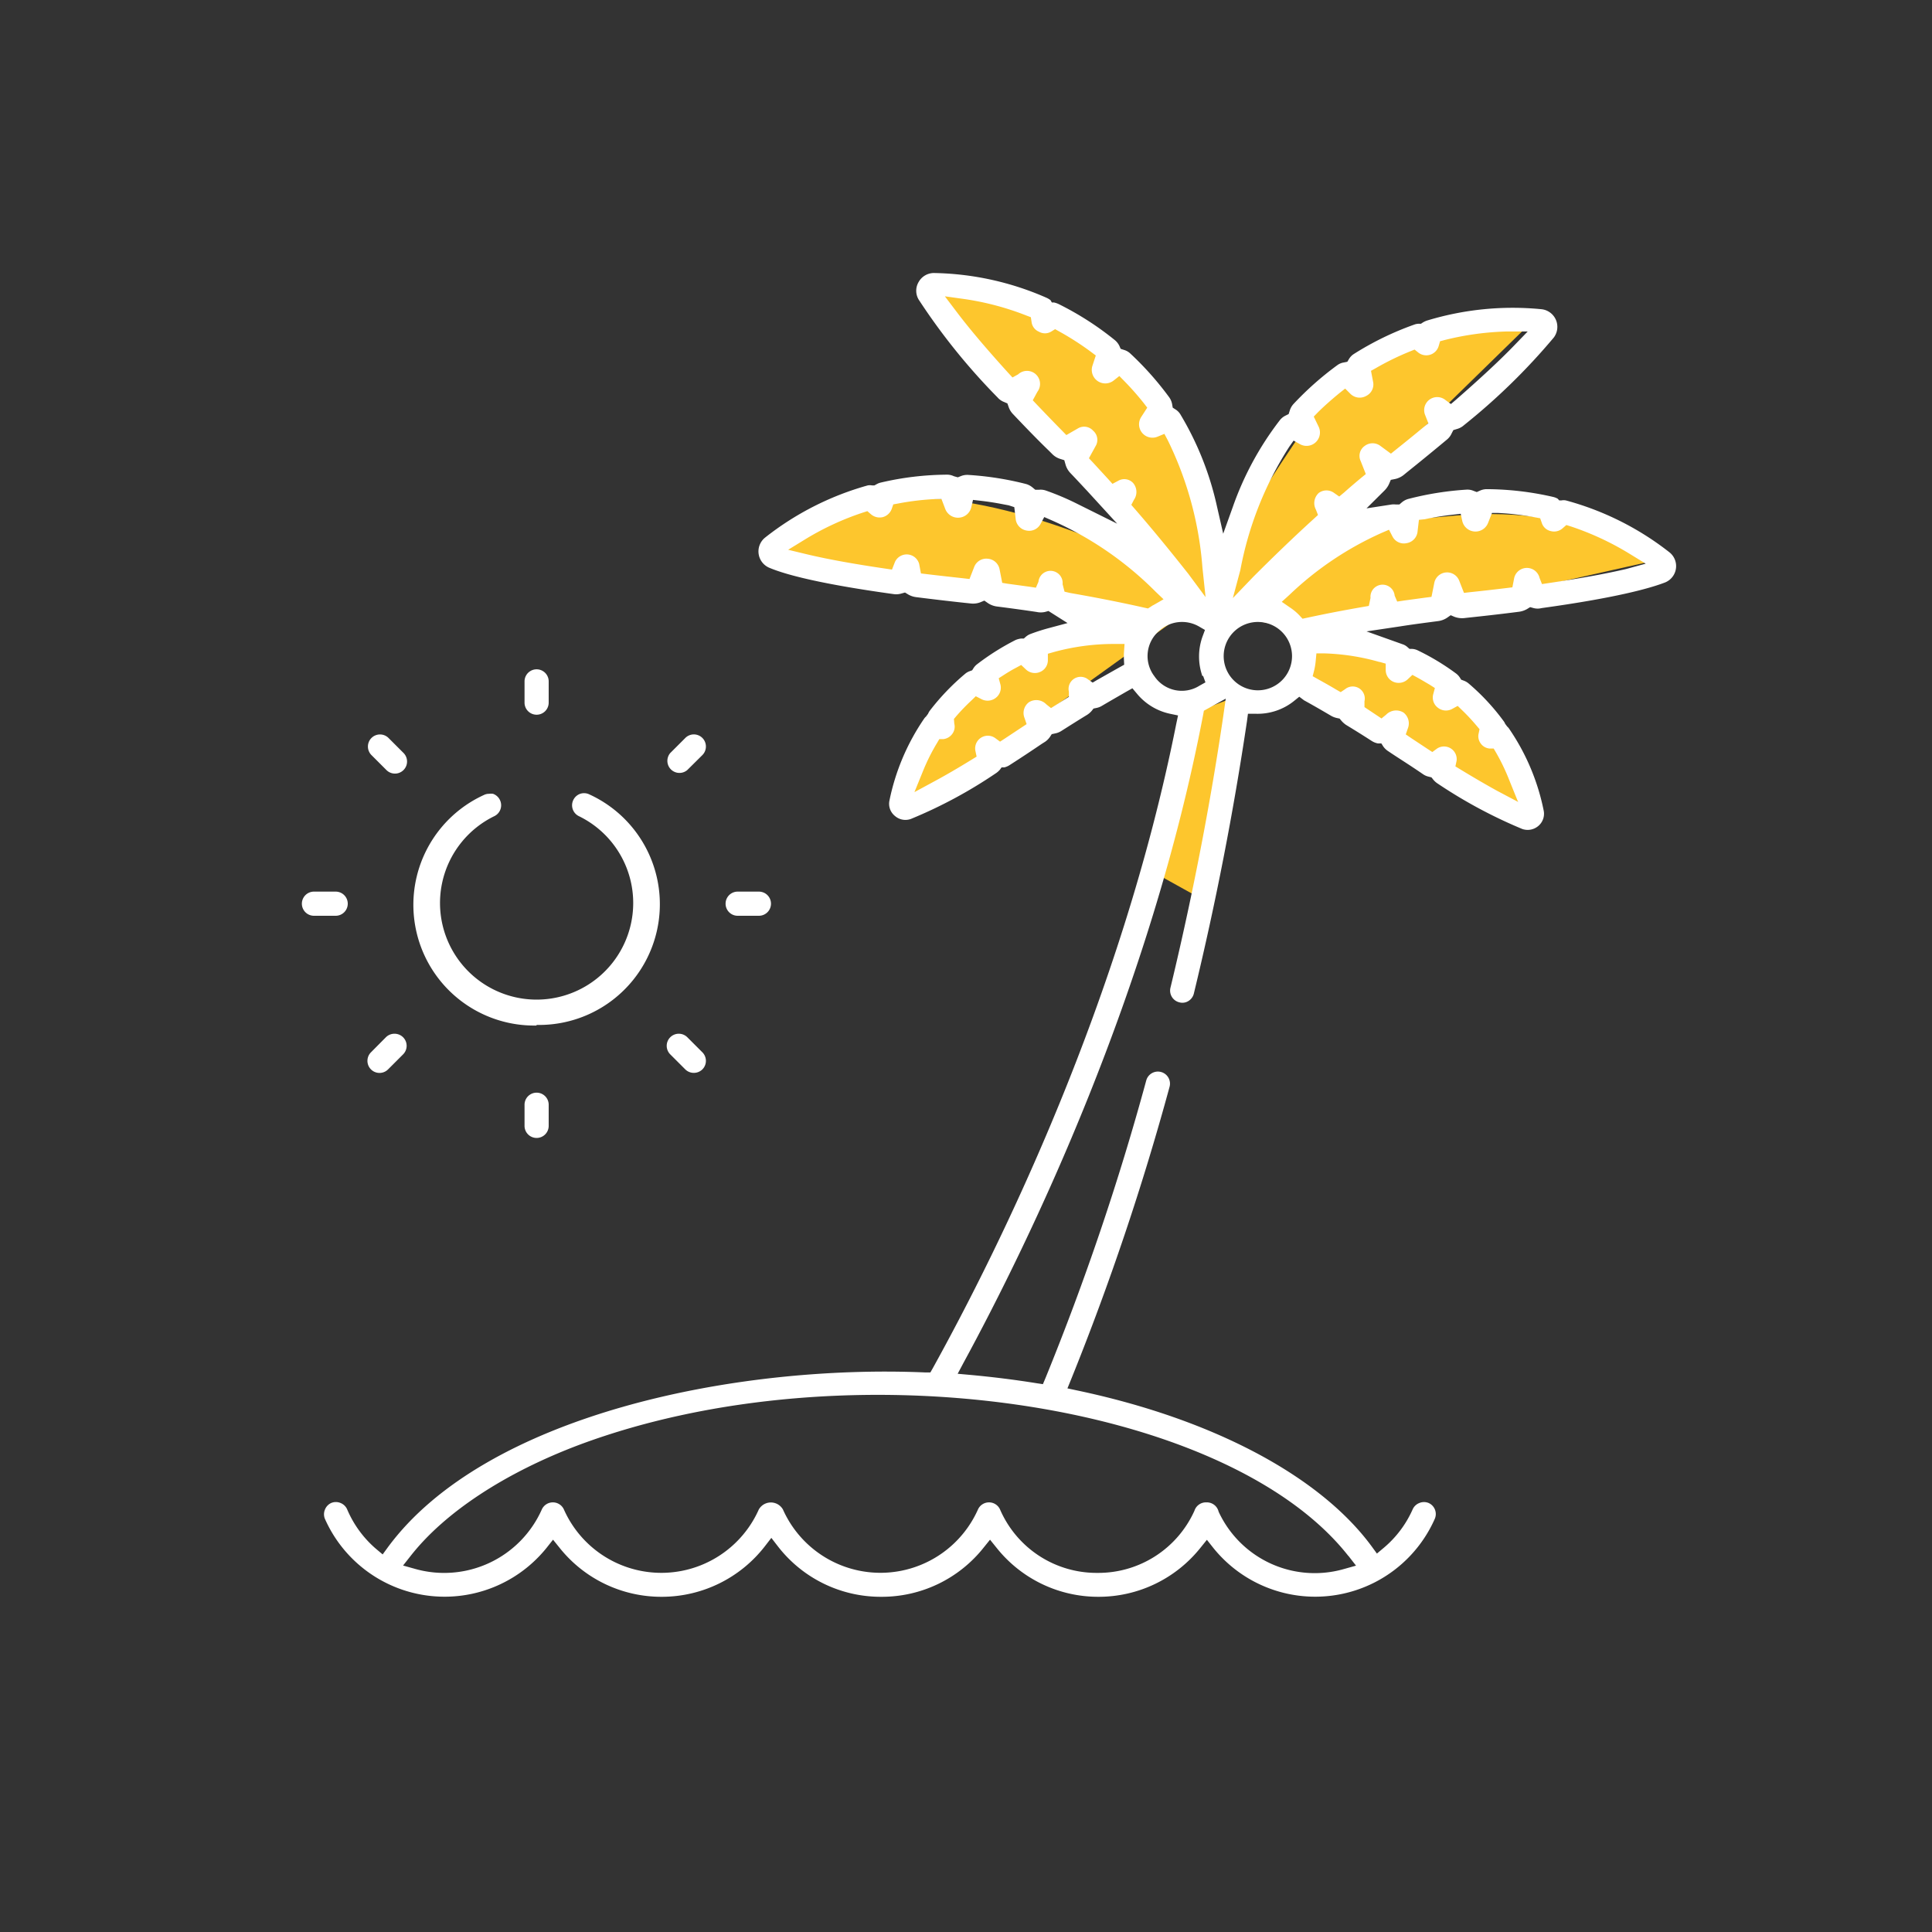 <svg xmlns="http://www.w3.org/2000/svg" viewBox="0 0 160 160"><rect x="0" y="0" width="160" height="160" fill="#333333" stroke="none"/><path fill="#fdc62d" d="M98.9 59.03l-3.67 13.04 3.71 2.06 4.4-16.82-4.44 1.72z"/><path d="M107 52l2.21 6 8 4.3 8.44 4.63s1-5.66-3.25-8.06-8.54-5-8.54-5L112.14 52l25-5.6s-5.77-4.62-16.51-3.71-11.4 1.19-11.4 1.19l18.17-17.75s-12.69 2.57-15.6 4.8-10.8 15.6-10.8 15.6-4-14.23-8.83-17.83-15.25-5.28-15.25-5.28l19.29 23.8s-11.48-6.18-21.08-6-10.81 5.32-10.81 5.32l26.4 4.67s-12.87 6.56-13.8 9.34-2 6.89-2 6.89l23.77-17.09z" fill="#fdc62d"/><path d="M44.44 59.19a1 1 0 0 0 1-1v-1.76a1 1 0 0 0-2 0v1.76a1 1 0 0 0 1 1zM44.44 94.24a1 1 0 0 0 1-1v-1.75a1 1 0 0 0-2 0v1.75a1 1 0 0 0 1 1zM32 63.77a1 1 0 0 0 1.42-1.41l-1.24-1.24a1 1 0 0 0-1.42 0 1 1 0 0 0-.29.7 1 1 0 0 0 .29.71zM56.92 85.9a1 1 0 0 0-1.41 0 1 1 0 0 0 0 1.42l1.24 1.24a1 1 0 0 0 .71.29 1 1 0 0 0 .71-.29 1 1 0 0 0 .29-.71 1 1 0 0 0-.29-.7zM28.8 74.84a1 1 0 0 0-1-1H26a1 1 0 1 0 0 2h1.8a1 1 0 0 0 1-1zM63.85 74.84a1 1 0 0 0-1-1h-1.76a1 1 0 0 0 0 2h1.76a1 1 0 0 0 1-1zM30.43 87.85a1 1 0 0 0 .29.71 1 1 0 0 0 1.42 0l1.24-1.24a1 1 0 0 0 0-1.42 1 1 0 0 0-.71-.29 1 1 0 0 0-.71.29l-1.24 1.25a1 1 0 0 0-.29.7zM56.92 63.77l1.25-1.24a1 1 0 0 0 .29-.71 1 1 0 0 0-1-1 1 1 0 0 0-.71.3l-1.24 1.24a1 1 0 0 0 1.41 1.41z" fill="#fff"/><path d="M129.67 41.44a1.1 1.1 0 0 0-.35 0h-.19l-.13-.14a1.35 1.35 0 0 0-.35-.14 24.94 24.94 0 0 0-5.52-.65 1.38 1.38 0 0 0-.56.12l-.27.12-.27-.1a1.27 1.27 0 0 0-.58-.1 25.53 25.53 0 0 0-4.78.76 1.41 1.41 0 0 0-.56.28l-.22.19h-.3a1.3 1.3 0 0 0-.34 0l-2.08.32 1.49-1.48a1.81 1.81 0 0 0 .38-.55l.14-.33.36-.07a1.73 1.73 0 0 0 .7-.33l.28-.23c.8-.64 1.91-1.54 3.29-2.69a1.41 1.41 0 0 0 .41-.53l.14-.27.29-.09a1.42 1.42 0 0 0 .58-.31 52.33 52.33 0 0 0 7.45-7.27 1.47 1.47 0 0 0-1-2.34 24.37 24.37 0 0 0-9.51.94 1.74 1.74 0 0 0-.34.16l-.15.1h-.18a1.16 1.16 0 0 0-.37.07 24.92 24.92 0 0 0-5 2.43 1.27 1.27 0 0 0-.4.4l-.15.25-.3.06a1.23 1.23 0 0 0-.54.23 25.73 25.73 0 0 0-3.62 3.21 1.43 1.43 0 0 0-.31.55l-.09.28-.26.13a1.34 1.34 0 0 0-.47.38 25.59 25.59 0 0 0-3.9 7.2l-.79 2.2-.52-2.28a25.4 25.4 0 0 0-3-7.56 1.24 1.24 0 0 0-.41-.44l-.25-.16-.05-.29a1.42 1.42 0 0 0-.25-.58 25.65 25.65 0 0 0-3.22-3.62 1.28 1.28 0 0 0-.51-.29l-.28-.09-.12-.27a1.43 1.43 0 0 0-.36-.45 25 25 0 0 0-4.68-3 1.9 1.9 0 0 0-.36-.12h-.18l-.11-.19a1.61 1.61 0 0 0-.31-.19 24.12 24.12 0 0 0-9.34-2.06 1.45 1.45 0 0 0-1.27.74 1.42 1.42 0 0 0 0 1.46 52.16 52.16 0 0 0 6.53 8.1 1.36 1.36 0 0 0 .54.38l.28.12.1.29a1.58 1.58 0 0 0 .35.58c1.23 1.3 2.22 2.31 3 3.06l.25.25a1.57 1.57 0 0 0 .66.41l.35.11.1.35a1.68 1.68 0 0 0 .4.71c.47.49.94 1 1.39 1.48l2.49 2.72-3.3-1.64a21.82 21.82 0 0 0-2.59-1.1 1.32 1.32 0 0 0-.59-.07h-.3l-.23-.19a1.46 1.46 0 0 0-.55-.29 25.67 25.67 0 0 0-4.78-.75 1.41 1.41 0 0 0-.58.09l-.28.11-.32-.09a1.31 1.31 0 0 0-.55-.13 24.52 24.52 0 0 0-5.53.66 1.28 1.28 0 0 0-.34.14l-.17.09h-.19a1 1 0 0 0-.36 0 24.17 24.17 0 0 0-8.51 4.33 1.47 1.47 0 0 0 .41 2.51C65.1 47.6 68 48.37 74 49.2a1.48 1.48 0 0 0 .66-.05l.29-.08.26.16a1.74 1.74 0 0 0 .64.22c1.26.16 2.61.32 4 .47l.57.06a1.65 1.65 0 0 0 .76-.1l.34-.14.3.21a1.75 1.75 0 0 0 .76.28c1.1.14 2.2.29 3.27.45a1.61 1.61 0 0 0 .69 0l.29-.08 1.58 1-1.49.4a16 16 0 0 0-1.57.5 1.26 1.26 0 0 0-.39.23l-.17.15h-.22a1.73 1.73 0 0 0-.46.12 20.38 20.38 0 0 0-3.18 2 1.3 1.3 0 0 0-.3.32l-.12.19-.22.08a1.17 1.17 0 0 0-.36.21A19.51 19.51 0 0 0 77 58.86a1.23 1.23 0 0 0-.14.25l-.17.23a.91.91 0 0 0-.18.21 18.52 18.52 0 0 0-2.85 6.75 1.29 1.29 0 0 0 .45 1.27 1.32 1.32 0 0 0 1.33.25 38.73 38.73 0 0 0 7-3.76 1.61 1.61 0 0 0 .37-.32l.14-.19h.23a1.41 1.41 0 0 0 .45-.2c1.11-.71 2-1.31 2.65-1.75l.27-.17a1.52 1.52 0 0 0 .4-.4l.15-.23.28-.06a1.5 1.5 0 0 0 .54-.22c.71-.45 1.42-.9 2.11-1.32a1.7 1.7 0 0 0 .38-.33l.15-.19.24-.05a1.42 1.42 0 0 0 .48-.19c.68-.4 1.36-.79 2-1.16l.5-.28.37.44a4.86 4.86 0 0 0 2.74 1.67l.67.14-.14.66c-4.57 23-14.59 43.31-20.16 53.38l-.21.37h-.42c-15.76-.68-36.43 3.52-44.51 14.48l-.43.59-.56-.47a8.88 8.88 0 0 1-2.38-3.26 1 1 0 0 0-.55-.53 1 1 0 0 0-.77 0 1 1 0 0 0-.52.55 1 1 0 0 0 0 .77 10.84 10.84 0 0 0 18.36 2.39l.53-.67.54.67a10.77 10.77 0 0 0 8.44 4.06h.08a10.81 10.81 0 0 0 8.48-4.18l.54-.7.54.7a10.76 10.76 0 0 0 8.47 4.18H73a10.76 10.76 0 0 0 8.45-4.06l.54-.67.54.67a10.75 10.75 0 0 0 8.44 4.06 10.79 10.79 0 0 0 8.44-4.05l.54-.67.53.67a10.83 10.83 0 0 0 18.34-2.4 1 1 0 0 0-.51-1.32 1 1 0 0 0-.76 0 1 1 0 0 0-.56.53 8.82 8.82 0 0 1-2.4 3.19l-.56.47-.43-.59c-4.3-5.85-13.2-10.56-24.4-12.92l-.8-.17.31-.76A216.63 216.63 0 0 0 96.86 90a1 1 0 0 0-.7-1.22 1 1 0 0 0-1.23.69 214.51 214.51 0 0 1-8.35 24.66l-.21.5-.54-.08c-1.8-.29-3.66-.52-5.52-.69l-1-.09.49-.92c5.53-10.18 15.45-30.7 19.84-53.66l.06-.33 1.81-1-.19 1.34c-.74 5.08-2.1 13.12-4.39 22.61a1 1 0 0 0 .74 1.2.94.94 0 0 0 .75-.11 1 1 0 0 0 .45-.62 255.2 255.2 0 0 0 4.4-22.56l.08-.61h.62a4.82 4.82 0 0 0 3.26-1.11l.37-.3.4.3c.73.4 1.47.83 2.22 1.27a1.66 1.66 0 0 0 .48.19l.24.05.15.18a2.05 2.05 0 0 0 .38.34c.69.42 1.4.86 2.11 1.32a1.5 1.5 0 0 0 .54.22h.28l.15.24a1.48 1.48 0 0 0 .4.39l.18.12c.65.44 1.56 1 2.74 1.81a1.27 1.27 0 0 0 .45.19l.23.06.15.19a1.59 1.59 0 0 0 .36.32 40.22 40.22 0 0 0 7 3.76 1.36 1.36 0 0 0 1.34-.25 1.32 1.32 0 0 0 .44-1.28 18.38 18.38 0 0 0-2.84-6.74.91.91 0 0 0-.18-.21l-.17-.23a1 1 0 0 0-.14-.24 18.29 18.29 0 0 0-2.91-3.12 1.36 1.36 0 0 0-.37-.21l-.22-.08-.12-.19a1.3 1.3 0 0 0-.3-.32 19.64 19.64 0 0 0-3.18-1.92 1.21 1.21 0 0 0-.46-.12h-.22l-.17-.15a1.09 1.09 0 0 0-.39-.23l-3-1.07 2.75-.41c1-.16 2.09-.3 3.15-.44a1.75 1.75 0 0 0 .77-.28l.3-.21.33.14a1.84 1.84 0 0 0 .77.1l.45-.05c.85-.09 2.34-.25 4.13-.48a1.8 1.8 0 0 0 .64-.22l.26-.16.29.08a1.33 1.33 0 0 0 .66 0c6-.83 8.85-1.6 10.19-2.11a1.46 1.46 0 0 0 .41-2.5 24 24 0 0 0-8.6-4.31zm-18 87.41l.63.81-1 .28a8.77 8.77 0 0 1-10.38-4.75 1 1 0 0 0-1-.77 1 1 0 0 0-1 .69 8.73 8.73 0 0 1-8 5.15h-.1a8.71 8.71 0 0 1-8-5.25 1 1 0 0 0-.92-.59 1 1 0 0 0-.91.59 8.84 8.84 0 0 1-16.15 0 1.15 1.15 0 0 0-2 0 8.83 8.83 0 0 1-16.14 0 1 1 0 0 0-.92-.59 1 1 0 0 0-.91.59 8.85 8.85 0 0 1-10.49 4.92l-1-.28.63-.8c2.84-3.62 7.83-6.89 14-9.21 22.06-8.22 53.54-3.64 63.65 9.21zM93.1 55.05l-.38.21-1.86 1.05-.37.22-.36-.25a1 1 0 0 0-1.61 1v.43l-1.48.93-.39-.31a1.15 1.15 0 0 0-1.43-.18 1.11 1.11 0 0 0-.37 1.32l.17.5-.44.29-1.36.9-.4.26-.38-.28a1.05 1.05 0 0 0-1.66 1.05l.1.47-.41.25c-1.12.69-2.15 1.29-3.06 1.78l-1.68.91.72-1.77a16.37 16.37 0 0 1 1.17-2.33l.17-.29h.34a1.07 1.07 0 0 0 .74-.44 1 1 0 0 0 .16-.84l-.03-.39.22-.26A17 17 0 0 1 80.46 58l.35-.34.43.22a1.1 1.1 0 0 0 1.23-.09 1.06 1.06 0 0 0 .37-1.14l-.13-.48.42-.27c.34-.22.69-.43 1-.59l.44-.24.36.34a1.08 1.08 0 0 0 1.2.24 1.05 1.05 0 0 0 .65-1v-.51l.49-.14a18.84 18.84 0 0 1 5.12-.67h.74l-.05.74a5.42 5.42 0 0 0 0 .57zm-4.47-5.94l-.47-.11-.16-.62a1 1 0 0 0-2-.2l-.21.49-.53-.08-1.83-.25-.43-.07-.22-1.13a1.08 1.08 0 0 0-1-.87 1.07 1.07 0 0 0-1.1.68l-.39 1-.52-.06c-1-.11-2-.22-3-.34l-.5-.06-.15-.79a1.07 1.07 0 0 0-2-.17l-.25.64-.54-.08c-2.59-.38-4.75-.77-6.44-1.17l-1.62-.39 1.42-.87a23 23 0 0 1 4.77-2.21l.37-.12.3.26a1.1 1.1 0 0 0 1 .23 1.09 1.09 0 0 0 .72-.68l.13-.37.39-.07a21.81 21.81 0 0 1 3.11-.37h.49l.32.84a1.13 1.13 0 0 0 1.15.7 1.12 1.12 0 0 0 1-.87l.14-.6.61.07q.89.1 1.77.27l.58.11.46.15.11.94a1.09 1.09 0 0 0 .92 1 1.07 1.07 0 0 0 1.15-.56l.3-.56.57.25A28.13 28.13 0 0 1 95.7 49l.66.63-.8.46a1.65 1.65 0 0 0-.25.15l-.24.15-.28-.06c-1.95-.44-4.02-.85-6.16-1.22zm11 6.85l.2.55-.5.28A2.74 2.74 0 0 1 95.6 56a2.75 2.75 0 0 1 .4-3.76 2.81 2.81 0 0 1 3.29-.36l.5.29-.2.54a4.9 4.9 0 0 0-.01 3.29zm-1.22-8.44C97.05 45.8 95.59 44 94 42.17l-.31-.36.22-.42a1.14 1.14 0 0 0-.07-1.39 1 1 0 0 0-1.24-.18l-.47.25-.36-.4-1.25-1.36-.34-.36.55-1a1 1 0 0 0-.2-1.28 1 1 0 0 0-1.28-.18l-.94.54-.37-.38c-.72-.73-1.41-1.45-2.07-2.14l-.34-.36.38-.7A1.08 1.08 0 0 0 84.32 31l-.47.26-.37-.4c-1.75-1.93-3.18-3.61-4.23-5l-1-1.32 1.65.23a23.11 23.11 0 0 1 5.1 1.36l.37.14.06.39a1 1 0 0 0 .61.81 1 1 0 0 0 1 0l.34-.21.34.19a23.6 23.6 0 0 1 2.63 1.69l.4.3-.28.85a1.12 1.12 0 0 0 1.75 1.23l.48-.38.43.44a23.3 23.3 0 0 1 1.58 1.79l.3.39-.51.79a1.11 1.11 0 0 0 1.35 1.62l.58-.24.29.55A28.85 28.85 0 0 1 99.58 47l.26 2.45zm4.31-.31A28.55 28.55 0 0 1 106.77 37l.36-.51.54.3a1.11 1.11 0 0 0 1.54-1.44l-.41-.85.34-.35c.52-.52 1.16-1.08 1.78-1.59l.48-.38.43.43a1.09 1.09 0 0 0 1.31.18 1.06 1.06 0 0 0 .57-1.19l-.17-.89.43-.24a22.78 22.78 0 0 1 2.81-1.37l.37-.15.31.25a1.07 1.07 0 0 0 1.69-.56l.11-.38.38-.1a23.59 23.59 0 0 1 5.21-.71h1.67l-1.16 1.2c-1.2 1.24-2.82 2.74-4.79 4.46l-.41.35-.44-.32a1.08 1.08 0 0 0-1.72 1.17l.29.74-.38.31c-.73.61-1.51 1.24-2.31 1.88l-.41.33-.87-.64a1.07 1.07 0 0 0-1.3 0 1 1 0 0 0-.34 1.24l.43 1.09-.38.31c-.48.4-.95.8-1.41 1.21l-.41.34-.43-.3a1.07 1.07 0 0 0-1.26 0 1.14 1.14 0 0 0-.24 1.39l.17.44-.35.32c-1.78 1.62-3.44 3.23-5 4.79l-1.7 1.77zm4.28 7.12a2.83 2.83 0 1 1-2.73-2.82 2.83 2.83 0 0 1 2.73 2.82zm7.27.49l.49.14v.51a1.06 1.06 0 0 0 .65 1 1.1 1.1 0 0 0 1.2-.24l.36-.34.44.24c.29.16.64.37 1 .58l.42.27-.13.49a1.05 1.05 0 0 0 .38 1.14 1.07 1.07 0 0 0 1.2.09l.44-.24.36.35a17 17 0 0 1 1.23 1.32l.22.26-.07.33a1 1 0 0 0 .16.84 1 1 0 0 0 .74.43h.34l.17.29a16.91 16.91 0 0 1 1.13 2.35l.72 1.78-1.72-.91c-.91-.5-1.94-1.1-3.06-1.78l-.41-.25.1-.47a1.05 1.05 0 0 0-1.63-1l-.38.28-.4-.26-1.36-.9-.44-.3.17-.49a1.13 1.13 0 0 0-.36-1.32 1.16 1.16 0 0 0-1.44.18l-.38.31-1.41-.94v-.48a1 1 0 0 0-1.61-1l-.36.24-.37-.21c-.5-.3-1-.58-1.49-.85l-.46-.26.13-.51a5.71 5.71 0 0 0 .12-.74l.06-.64h.65a18.59 18.59 0 0 1 4.56.71zm20.41-7.7c-1.7.4-3.87.79-6.44 1.17l-.54.08-.2-.51a1.08 1.08 0 0 0-2.1 0l-.15.78-.49.06c-1 .12-1.94.23-3 .34l-.52.06-.39-1a1.08 1.08 0 0 0-2.07.18l-.23 1.15-.48.06-1.84.25-.52.08-.21-.49a1 1 0 0 0-2 .19l-.14.66-.46.08c-1.62.28-3.18.58-4.65.9l-.38.08-.26-.28a4.48 4.48 0 0 0-.75-.63l-.71-.49.64-.58a26.93 26.93 0 0 1 7.66-5.14l.58-.25.29.56a1.06 1.06 0 0 0 1.18.55 1.08 1.08 0 0 0 .9-1l.11-.93.49-.05a23.75 23.75 0 0 1 2.36-.38l.61-.07.13.6a1.12 1.12 0 0 0 2.13.17l.33-.84h.49a22 22 0 0 1 3.11.37l.39.07.13.37a1 1 0 0 0 .74.69 1.06 1.06 0 0 0 1-.24l.3-.26.38.12a23.46 23.46 0 0 1 4.77 2.21l1.42.87z" fill="#fff"/><path d="M44.44 84.88a10 10 0 0 0 4.37-19.09 1 1 0 0 0-.76-.05 1 1 0 0 0-.57.51 1 1 0 0 0 .46 1.34 8 8 0 1 1-7 0 1 1 0 0 0 .46-1.34 1 1 0 0 0-.57-.51 1.26 1.26 0 0 0-.33 0 .91.91 0 0 0-.43.1 10 10 0 0 0 4.36 19.09z" fill="#fff"/></svg>